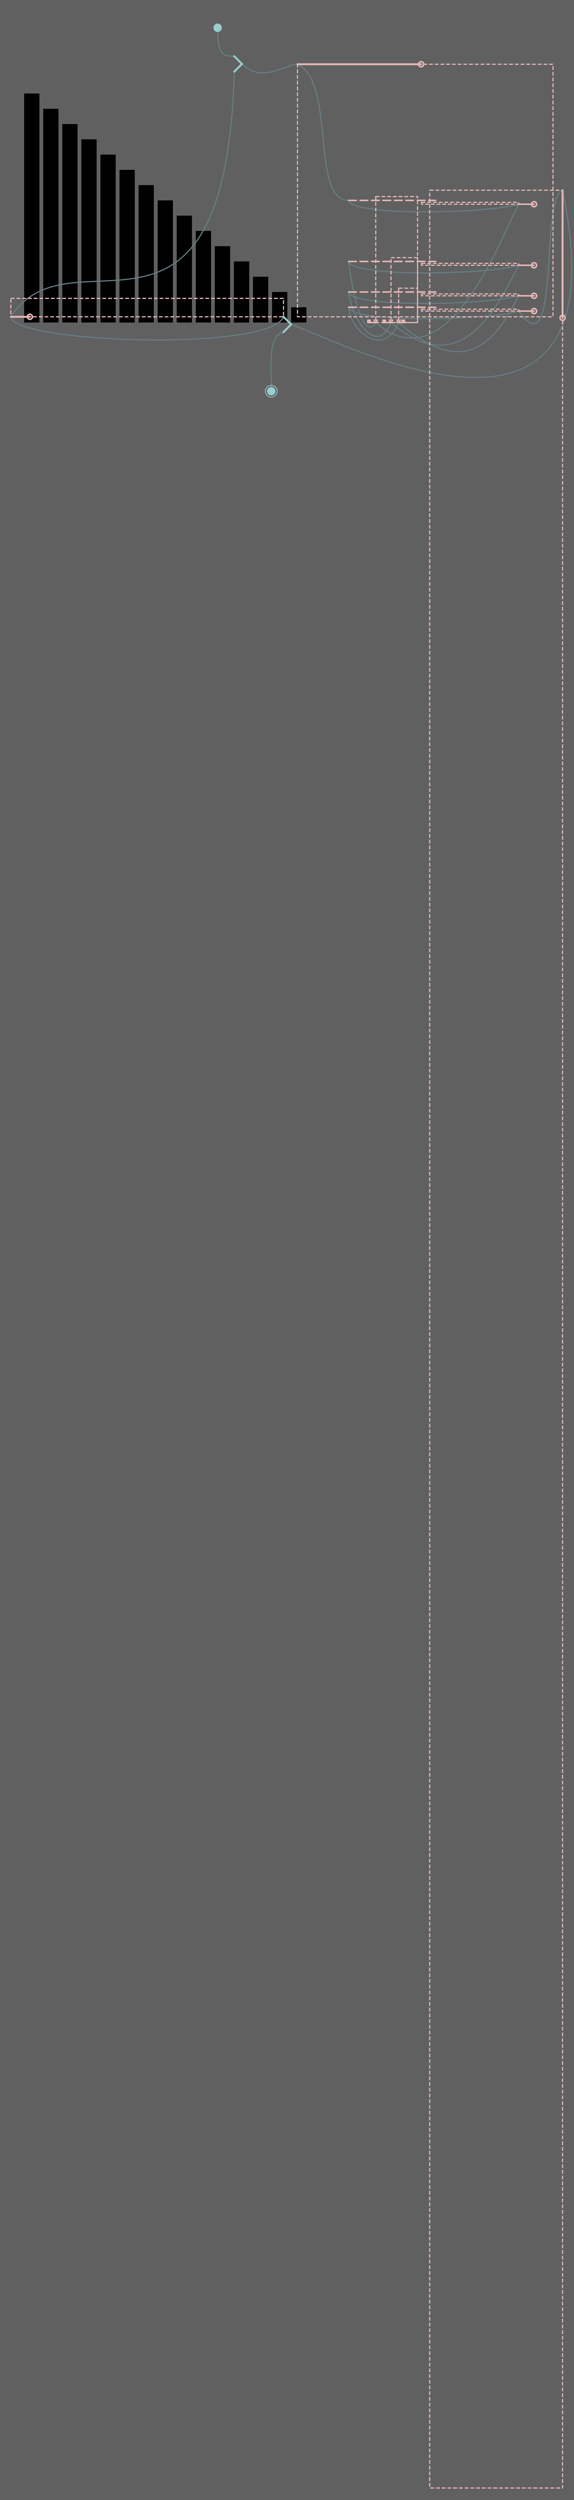 <?xml version="1.0" encoding="utf-8"?>
<!-- Generator: Adobe Illustrator 15.0.0, SVG Export Plug-In . SVG Version: 6.00 Build 0)  -->
<!DOCTYPE svg PUBLIC "-//W3C//DTD SVG 1.1//EN" "http://www.w3.org/Graphics/SVG/1.1/DTD/svg11.dtd">
<svg version="1.1" xmlns="http://www.w3.org/2000/svg" xmlns:xlink="http://www.w3.org/1999/xlink" x="0px" y="0px" width="150.5px"
	 height="654.99px" viewBox="0 0 150.5 654.99" enable-background="new 0 0 150.5 654.99" xml:space="preserve">
<g id="Background">
	<rect fill="#606060" width="150.5" height="654.99"/>
</g>
<g id="clip8">
	<g id="D">
		<rect x="76.333" y="80.5" width="4" height="4"/>
		<rect x="71.333" y="76.5" width="4" height="8"/>
		<rect x="66.333" y="72.5" width="4" height="12"/>
		<rect x="61.333" y="68.5" width="4" height="16"/>
		<rect x="61.333" y="68.5" width="4" height="16"/>
		<rect x="56.333" y="64.5" width="4" height="20"/>
		<rect x="51.333" y="60.5" width="4" height="24"/>
		<rect x="46.333" y="56.5" width="4" height="28"/>
		<rect x="41.333" y="52.5" width="4" height="32"/>
		<rect x="36.333" y="48.5" width="4" height="36"/>
		<rect x="31.333" y="52.5" width="4" height="32"/>
		<rect x="31.333" y="44.5" width="4" height="40"/>
		<rect x="26.333" y="40.5" width="4" height="44"/>
		<rect x="21.333" y="36.5" width="4" height="48"/>
		<rect x="16.333" y="32.5" width="4" height="52"/>
		<rect x="11.333" y="28.5" width="4" height="56"/>
		<rect x="6.333" y="24.5" width="4" height="60"/>
	</g>
	<g id="I">
		<path fill="none" stroke="#677D82" stroke-width="0.3" stroke-linecap="square" stroke-miterlimit="10" d="M74.333,83
			c-3.689,9.195-70.791,6.875-71.5,0"/>
		<path fill="none" stroke="#677D82" stroke-width="0.3" stroke-linecap="square" stroke-miterlimit="10" d="M61.438,18.75
			C59,101,18.833,58.5,2.833,83"/>
		<path fill="none" stroke="#677D82" stroke-width="0.3" stroke-linecap="square" stroke-miterlimit="10" d="M74.333,87
			c-4.583,0.75-2.958,11.75-3.208,15.5"/>
		<path fill="none" stroke="#677D82" stroke-width="0.3" stroke-linecap="square" stroke-miterlimit="10" d="M147.5,49.833
			C141.5,52,147,97.167,136,81.5"/>
		<path fill="none" stroke="#677D82" stroke-width="0.3" stroke-linecap="square" stroke-miterlimit="10" d="M136,53.5
			c-7.833,2.416-43.667,3.25-44.584-1"/>
		<path fill="none" stroke="#677D82" stroke-width="0.3" stroke-linecap="square" stroke-miterlimit="10" d="M136,69.5
			c-7.833,2.416-43.667,3.25-44.584-1"/>
		<path fill="none" stroke="#677D82" stroke-width="0.3" stroke-linecap="square" stroke-miterlimit="10" d="M136,77.5
			c-7.833,2.416-43.667,3.25-44.584-1"/>
		<path fill="none" stroke="#677D82" stroke-width="0.3" stroke-linecap="square" stroke-miterlimit="10" d="M136,81.5
			c-7.833,2.416-43.667,3.25-44.584-1"/>
		<path fill="none" stroke="#677D82" stroke-width="0.3" stroke-linecap="square" stroke-miterlimit="10" d="M136,53.5
			c-5.125,9.75-18.75,47.375-37.479,31"/>
		<path fill="none" stroke="#677D82" stroke-width="0.3" stroke-linecap="square" stroke-miterlimit="10" d="M136,69.5
			c-5.125,9.75-14.75,31.375-33.479,15"/>
		<path fill="none" stroke="#677D82" stroke-width="0.3" stroke-linecap="square" stroke-miterlimit="10" d="M136,77.5
			c-5.125,9.75-12.75,23.375-31.479,7"/>
		<path fill="none" stroke="#677D82" stroke-width="0.3" stroke-linecap="square" stroke-miterlimit="10" d="M98.521,84.5
			c-3.271,5.5-6.396-9.125-7.106-16"/>
		<path fill="none" stroke="#677D82" stroke-width="0.3" stroke-linecap="square" stroke-miterlimit="10" d="M102.521,84.5
			c-3.689,9.195-10.396-1.125-11.106-8"/>
		<path fill="none" stroke="#677D82" stroke-width="0.3" stroke-linecap="square" stroke-miterlimit="10" d="M104.521,84.5
			c-3.689,9.195-12.396,2.875-13.106-4"/>
		<path fill="none" stroke="#677D82" stroke-width="0.3" stroke-linecap="square" stroke-miterlimit="10" d="M78,16.833
			C88.125,21.583,81.332,52.5,91.416,52.5"/>
		<path fill="none" stroke="#677D82" stroke-width="0.3" stroke-linecap="square" stroke-miterlimit="10" d="M147.5,49.833
			C163.875,128.25,91.708,90.5,76.333,85"/>
		<path fill="none" stroke="#677D82" stroke-width="0.3" stroke-linecap="square" stroke-miterlimit="10" d="M61.438,14.75
			c-3.125-0.083-4.375-0.479-4.375-7.479"/>
		<path fill="none" stroke="#677D82" stroke-width="0.3" stroke-linecap="square" stroke-miterlimit="10" d="M78,16.833
			C74.875,16.75,69,22,63.438,16.75"/>
		
			<circle fill="none" stroke="#9ACDCD" stroke-width="0.2" stroke-linecap="square" stroke-miterlimit="10" cx="71.125" cy="102.5" r="1.542"/>
		<g>
			
				<circle fill="none" stroke="#E5B7B7" stroke-width="0.4" stroke-linecap="round" stroke-linejoin="round" stroke-miterlimit="10" cx="7.833" cy="83" r="0.667"/>
			
				<line fill="none" stroke="#E5B7B7" stroke-width="0.5" stroke-linecap="round" stroke-linejoin="round" stroke-miterlimit="10" x1="2.833" y1="83" x2="7.833" y2="83"/>
		</g>
		
			<rect x="112.667" y="49.833" fill="none" stroke="#E5B7B7" stroke-width="0.3" stroke-miterlimit="10" stroke-dasharray="1,0.5" width="34.833" height="602"/>
		<g id="aligner">
			
				<rect x="98.521" y="51.5" fill="none" stroke="#E5B7B7" stroke-width="0.3" stroke-miterlimit="10" stroke-dasharray="1,0.5" width="10.957" height="33"/>
			
				<rect x="102.521" y="67.5" fill="none" stroke="#E5B7B7" stroke-width="0.3" stroke-miterlimit="10" stroke-dasharray="1,0.5" width="6.957" height="17"/>
			
				<rect x="104.521" y="75.5" fill="none" stroke="#E5B7B7" stroke-width="0.3" stroke-miterlimit="10" stroke-dasharray="1,0.5" width="4.957" height="9"/>
			
				<line fill="none" stroke="#E5B7B7" stroke-width="0.4" stroke-linecap="round" stroke-linejoin="round" stroke-miterlimit="10" x1="98.521" y1="84.5" x2="96.451" y2="84.5"/>
			
				<polyline fill="none" stroke="#E5B7B7" stroke-width="0.4" stroke-linecap="round" stroke-linejoin="round" stroke-miterlimit="10" points="
				98.093,83.856 98.521,84.5 98.95,83.856 			"/>
			
				<line fill="none" stroke="#E5B7B7" stroke-width="0.4" stroke-linecap="round" stroke-linejoin="round" stroke-miterlimit="10" x1="104.521" y1="84.5" x2="106.054" y2="84.5"/>
			
				<polyline fill="none" stroke="#E5B7B7" stroke-width="0.4" stroke-linecap="round" stroke-linejoin="round" stroke-miterlimit="10" points="
				104.093,83.856 104.521,84.5 104.95,83.856 			"/>
			
				<line fill="none" stroke="#E5B7B7" stroke-width="0.4" stroke-linecap="round" stroke-linejoin="round" stroke-miterlimit="10" x1="102.521" y1="84.5" x2="100.451" y2="84.5"/>
			
				<polyline fill="none" stroke="#E5B7B7" stroke-width="0.4" stroke-linecap="round" stroke-linejoin="round" stroke-miterlimit="10" points="
				102.093,83.856 102.521,84.5 102.95,83.856 			"/>
			
				<rect x="96.451" y="83.897" fill="#E5B7B7" stroke="#E5B7B7" stroke-width="0.4" stroke-linecap="round" stroke-linejoin="round" stroke-miterlimit="10" width="0.603" height="0.603"/>
			
				<rect x="105.451" y="83.897" fill="#E5B7B7" stroke="#E5B7B7" stroke-width="0.4" stroke-linecap="round" stroke-linejoin="round" stroke-miterlimit="10" width="0.603" height="0.603"/>
			
				<rect x="100.451" y="83.897" fill="#E5B7B7" stroke="#E5B7B7" stroke-width="0.4" stroke-linecap="round" stroke-linejoin="round" stroke-miterlimit="10" width="0.603" height="0.603"/>
		</g>
		<g id="post-mover">
			
				<line fill="none" stroke="#E5B7B7" stroke-width="0.4" stroke-linecap="round" stroke-linejoin="round" stroke-miterlimit="10" x1="136" y1="53.5" x2="140.033" y2="53.5"/>
			
				<circle fill="none" stroke="#E5B7B7" stroke-width="0.4" stroke-linecap="round" stroke-linejoin="round" stroke-miterlimit="10" cx="140.032" cy="53.5" r="0.667"/>
			
				<line fill="none" stroke="#E5B7B7" stroke-width="0.4" stroke-linecap="round" stroke-linejoin="round" stroke-miterlimit="10" x1="136" y1="69.5" x2="140.033" y2="69.5"/>
			
				<circle fill="none" stroke="#E5B7B7" stroke-width="0.4" stroke-linecap="round" stroke-linejoin="round" stroke-miterlimit="10" cx="140.032" cy="69.5" r="0.667"/>
			
				<line fill="none" stroke="#E5B7B7" stroke-width="0.4" stroke-linecap="round" stroke-linejoin="round" stroke-miterlimit="10" x1="136" y1="77.5" x2="140.033" y2="77.5"/>
			
				<circle fill="none" stroke="#E5B7B7" stroke-width="0.4" stroke-linecap="round" stroke-linejoin="round" stroke-miterlimit="10" cx="140.032" cy="77.5" r="0.667"/>
			
				<line fill="none" stroke="#E5B7B7" stroke-width="0.4" stroke-linecap="round" stroke-linejoin="round" stroke-miterlimit="10" x1="136" y1="81.5" x2="140.033" y2="81.5"/>
			
				<circle fill="none" stroke="#E5B7B7" stroke-width="0.4" stroke-linecap="round" stroke-linejoin="round" stroke-miterlimit="10" cx="140.032" cy="81.5" r="0.667"/>
			
				<rect x="110.521" y="53" fill="none" stroke="#E5B7B7" stroke-width="0.3" stroke-miterlimit="10" stroke-dasharray="1,0.5" width="25.479" height="0.5"/>
			
				<rect x="110.521" y="69" fill="none" stroke="#E5B7B7" stroke-width="0.3" stroke-miterlimit="10" stroke-dasharray="1,0.5" width="25.479" height="0.5"/>
			
				<rect x="110.521" y="77" fill="none" stroke="#E5B7B7" stroke-width="0.3" stroke-miterlimit="10" stroke-dasharray="1,0.5" width="25.479" height="0.5"/>
			
				<rect x="110.521" y="81" fill="none" stroke="#E5B7B7" stroke-width="0.3" stroke-miterlimit="10" stroke-dasharray="1,0.5" width="25.479" height="0.5"/>
		</g>
		<g id="cutter">
			
				<line fill="none" stroke="#E5B7B7" stroke-width="0.4" stroke-linecap="round" stroke-linejoin="round" stroke-miterlimit="10" stroke-dasharray="2,1" x1="91.416" y1="52.5" x2="114.25" y2="52.5"/>
			
				<line fill="none" stroke="#E5B7B7" stroke-width="0.4" stroke-linecap="round" stroke-linejoin="round" stroke-miterlimit="10" stroke-dasharray="2,1" x1="91.416" y1="68.5" x2="114.25" y2="68.5"/>
			
				<line fill="none" stroke="#E5B7B7" stroke-width="0.4" stroke-linecap="round" stroke-linejoin="round" stroke-miterlimit="10" stroke-dasharray="2,1" x1="91.416" y1="76.5" x2="114.25" y2="76.5"/>
			
				<line fill="none" stroke="#E5B7B7" stroke-width="0.4" stroke-linecap="round" stroke-linejoin="round" stroke-miterlimit="10" stroke-dasharray="2,1" x1="91.416" y1="80.5" x2="114.25" y2="80.5"/>
		</g>
		<g id="pre-mover">
			
				<circle fill="none" stroke="#E5B7B7" stroke-width="0.4" stroke-linecap="round" stroke-linejoin="round" stroke-miterlimit="10" cx="110.417" cy="16.833" r="0.667"/>
			
				<circle fill="none" stroke="#E5B7B7" stroke-width="0.4" stroke-linecap="round" stroke-linejoin="round" stroke-miterlimit="10" cx="147.5" cy="83.25" r="0.667"/>
			
				<line fill="none" stroke="#E5B7B7" stroke-width="0.5" stroke-linecap="round" stroke-linejoin="round" stroke-miterlimit="10" x1="147.5" y1="49.833" x2="147.5" y2="83.25"/>
			
				<line fill="none" stroke="#E5B7B7" stroke-width="0.5" stroke-linecap="round" stroke-linejoin="round" stroke-miterlimit="10" x1="78" y1="16.833" x2="110.417" y2="16.833"/>
			
				<rect x="78" y="16.833" fill="none" stroke="#E5B7B7" stroke-width="0.3" stroke-miterlimit="10" stroke-dasharray="1,0.5" width="67" height="66.167"/>
			
				<rect x="2.833" y="78.167" fill="none" stroke="#E5B7B7" stroke-width="0.3" stroke-miterlimit="10" stroke-dasharray="1,0.5" width="71.5" height="4.833"/>
		</g>
		
			<circle fill="#9ACDCD" stroke="#9ACDCD" stroke-width="0.2" stroke-linecap="square" stroke-miterlimit="10" cx="71.125" cy="102.5" r="1"/>
		
			<circle fill="#9ACDCD" stroke="#9ACDCD" stroke-width="0.2" stroke-linecap="square" stroke-miterlimit="10" cx="57.063" cy="7.271" r="1"/>
		<polyline fill="none" stroke="#9ACDCD" stroke-width="0.5" stroke-linecap="square" stroke-miterlimit="10" points="74.333,87 
			76.333,85 74.333,83 		"/>
		<polyline fill="none" stroke="#9ACDCD" stroke-width="0.5" stroke-linecap="square" stroke-miterlimit="10" points="61.438,18.75 
			63.438,16.75 61.438,14.75 		"/>
	</g>
</g>
</svg>
